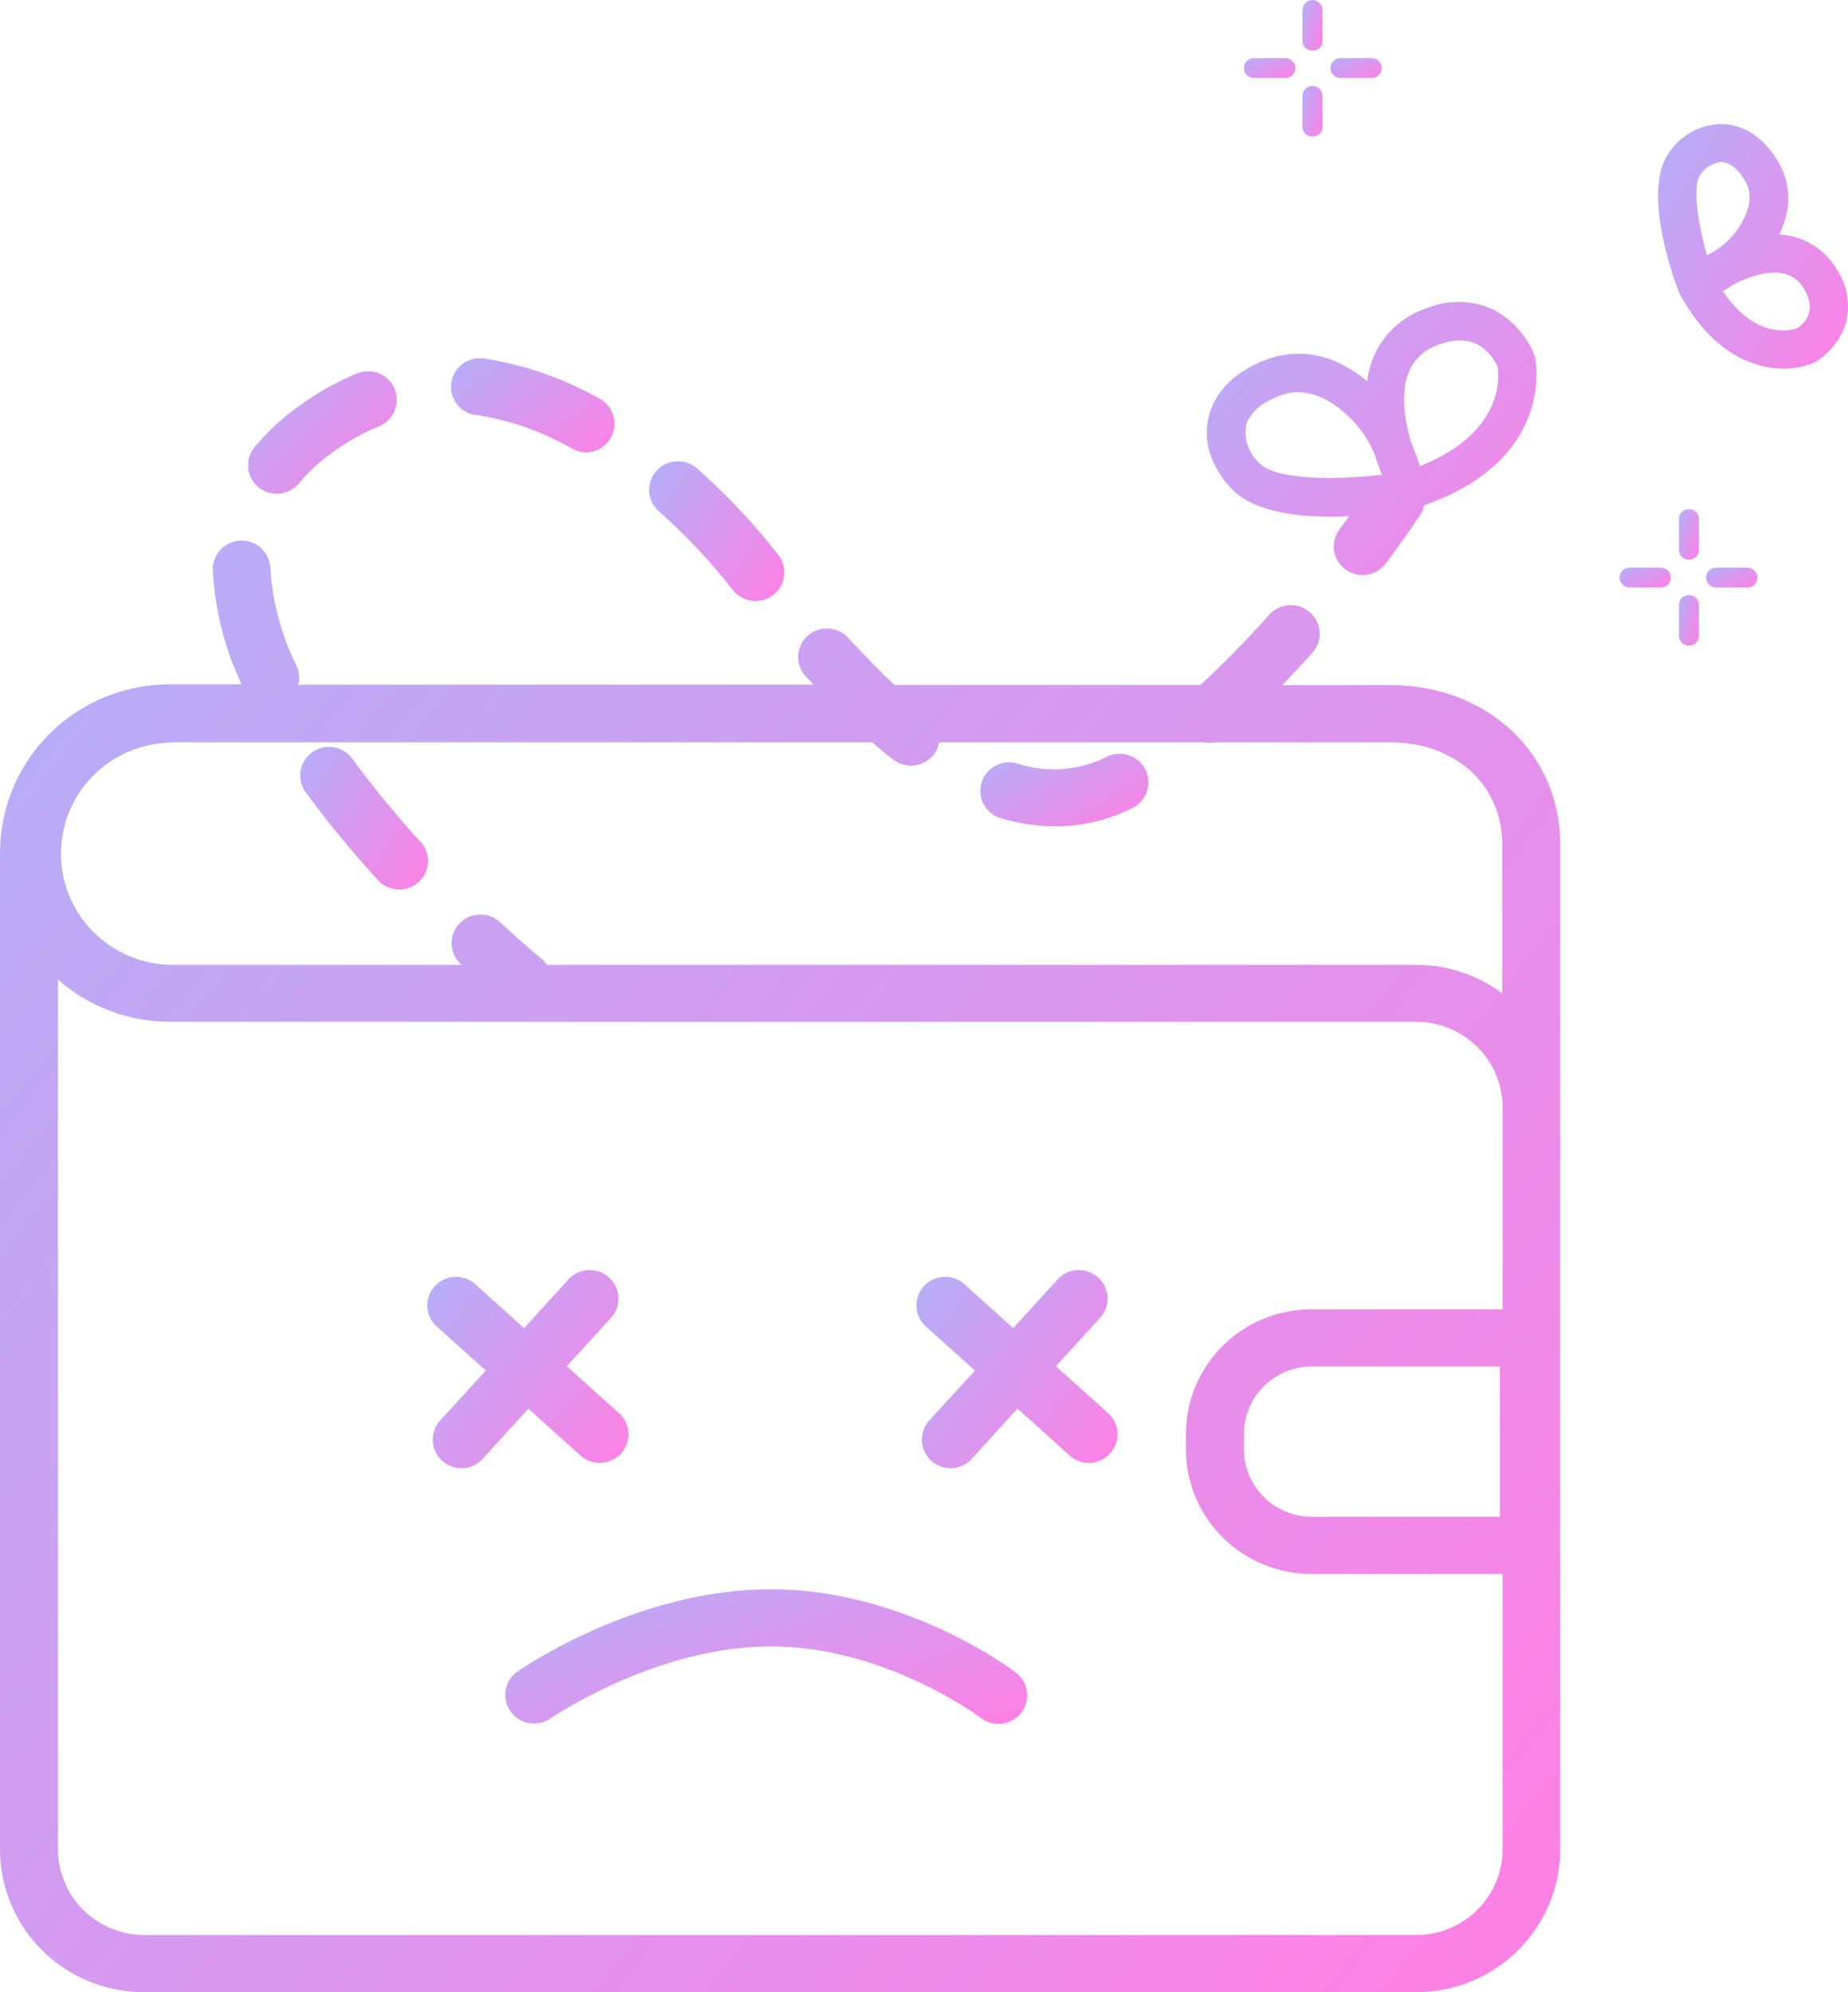 <svg width="64" height="69" viewBox="0 0 64 69" fill="none" xmlns="http://www.w3.org/2000/svg">
<g opacity="0.5">
<path d="M48.159 23.73H44.41C44.742 23.37 45.104 23 45.45 22.611C45.626 22.414 45.717 22.156 45.702 21.893C45.686 21.63 45.566 21.384 45.368 21.209C45.171 21.034 44.911 20.944 44.646 20.959C44.381 20.975 44.134 21.094 43.957 21.29C43.16 22.188 42.358 23 41.574 23.723H30.977C30.478 23.261 29.98 22.733 29.435 22.162C29.352 22.052 29.246 21.96 29.125 21.893C29.005 21.826 28.871 21.784 28.733 21.771C28.596 21.757 28.456 21.773 28.325 21.816C28.194 21.859 28.073 21.928 27.97 22.02C27.867 22.113 27.784 22.225 27.728 22.35C27.671 22.476 27.641 22.611 27.64 22.749C27.639 22.887 27.667 23.023 27.722 23.149C27.776 23.275 27.857 23.389 27.959 23.482L28.175 23.713H10.328C10.387 23.493 10.366 23.259 10.268 23.053C9.743 22.002 9.436 20.857 9.364 19.686C9.357 19.423 9.245 19.174 9.053 18.993C8.861 18.812 8.605 18.715 8.34 18.722C8.076 18.729 7.825 18.84 7.643 19.03C7.461 19.221 7.362 19.476 7.37 19.739C7.438 21.111 7.777 22.457 8.367 23.7H5.867C4.311 23.702 2.819 24.317 1.719 25.41C0.619 26.503 0.001 27.985 0 29.53V64.048C0 65.361 0.525 66.621 1.46 67.549C2.395 68.478 3.664 69 4.986 69H49.047C50.369 69 51.637 68.478 52.572 67.549C53.507 66.621 54.033 65.361 54.033 64.048V29.233C54.033 26.097 51.503 23.73 48.159 23.73ZM5.88 25.711H30.206C30.448 25.922 30.691 26.12 30.93 26.308C31.107 26.445 31.325 26.52 31.549 26.519C31.699 26.519 31.847 26.485 31.983 26.42C32.118 26.355 32.237 26.26 32.33 26.143C32.43 26.017 32.496 25.869 32.523 25.711H41.734C41.8 25.724 41.868 25.73 41.936 25.73C42.002 25.73 42.068 25.724 42.133 25.711H48.152C50.396 25.711 52.025 27.189 52.025 29.23V34.406C51.163 33.761 50.112 33.414 49.033 33.416H18.941C18.891 33.34 18.83 33.272 18.761 33.214C18.761 33.214 18.179 32.739 17.315 31.94C17.122 31.761 16.864 31.666 16.6 31.675C16.336 31.684 16.086 31.797 15.906 31.99C15.725 32.182 15.629 32.437 15.639 32.7C15.648 32.962 15.762 33.21 15.956 33.389L15.986 33.416H5.874C4.866 33.386 3.909 32.968 3.207 32.25C2.504 31.531 2.111 30.57 2.111 29.568C2.111 28.567 2.504 27.605 3.207 26.886C3.909 26.168 4.866 25.75 5.874 25.72L5.88 25.711ZM52.038 45.346H45.433C44.861 45.345 44.294 45.455 43.765 45.671C43.236 45.888 42.755 46.205 42.349 46.606C41.944 47.007 41.622 47.484 41.402 48.009C41.183 48.533 41.069 49.096 41.069 49.664V50.196C41.07 51.341 41.528 52.439 42.343 53.248C43.158 54.058 44.264 54.513 45.417 54.514H52.038V64.048C52.038 64.836 51.723 65.592 51.162 66.149C50.601 66.706 49.84 67.019 49.047 67.019H4.999C4.206 67.019 3.445 66.706 2.884 66.149C2.323 65.592 2.008 64.836 2.008 64.048V33.927C3.075 34.869 4.453 35.39 5.88 35.39H49.047C49.84 35.39 50.601 35.703 51.162 36.26C51.723 36.817 52.038 37.573 52.038 38.361V45.346ZM51.945 47.327V52.533H45.433C45.124 52.533 44.818 52.473 44.533 52.355C44.247 52.238 43.988 52.066 43.769 51.849C43.551 51.632 43.377 51.374 43.259 51.09C43.141 50.807 43.08 50.503 43.08 50.196V49.664C43.08 49.358 43.141 49.054 43.259 48.77C43.377 48.486 43.551 48.229 43.769 48.012C43.988 47.795 44.247 47.623 44.533 47.505C44.818 47.388 45.124 47.327 45.433 47.327H51.945Z" fill="url(#paint0_linear_21385_77572)"/>
<path d="M13.147 30.544C13.329 30.713 13.569 30.807 13.818 30.809C14.067 30.811 14.308 30.72 14.493 30.554C14.678 30.389 14.794 30.16 14.818 29.914C14.842 29.668 14.772 29.422 14.623 29.224C13.763 28.287 12.955 27.304 12.203 26.279C12.048 26.066 11.814 25.923 11.553 25.881C11.292 25.838 11.024 25.901 10.81 26.055C10.595 26.208 10.451 26.44 10.408 26.7C10.366 26.959 10.429 27.225 10.584 27.438C11.379 28.52 12.235 29.557 13.147 30.544Z" fill="url(#paint1_linear_21385_77572)"/>
<path d="M34.7 28.351C35.3 28.528 35.922 28.619 36.548 28.622C37.491 28.623 38.421 28.396 39.257 27.962C39.484 27.837 39.654 27.63 39.729 27.383C39.805 27.136 39.78 26.87 39.661 26.641C39.542 26.412 39.338 26.238 39.092 26.156C38.846 26.074 38.577 26.091 38.343 26.202C37.87 26.445 37.354 26.591 36.824 26.634C36.294 26.676 35.761 26.614 35.255 26.45C35.128 26.409 34.994 26.394 34.861 26.406C34.728 26.417 34.599 26.455 34.481 26.517C34.363 26.579 34.258 26.665 34.174 26.767C34.09 26.87 34.028 26.989 33.99 27.116C33.953 27.244 33.942 27.377 33.958 27.509C33.974 27.641 34.016 27.768 34.082 27.883C34.148 27.998 34.237 28.099 34.343 28.179C34.449 28.26 34.571 28.318 34.7 28.351Z" fill="url(#paint2_linear_21385_77572)"/>
<path d="M16.471 14.366C17.651 14.548 18.786 14.947 19.818 15.541C19.965 15.624 20.131 15.667 20.3 15.667C20.517 15.663 20.727 15.59 20.898 15.457C21.069 15.324 21.192 15.139 21.247 14.931C21.303 14.722 21.289 14.502 21.207 14.302C21.125 14.102 20.979 13.935 20.792 13.825C19.545 13.112 18.176 12.634 16.753 12.415C16.624 12.397 16.491 12.405 16.365 12.438C16.238 12.47 16.118 12.528 16.014 12.606C15.909 12.685 15.821 12.783 15.755 12.895C15.688 13.007 15.645 13.131 15.627 13.26C15.608 13.389 15.616 13.521 15.649 13.647C15.682 13.773 15.74 13.891 15.819 13.995C15.898 14.099 15.997 14.186 16.11 14.252C16.223 14.318 16.348 14.362 16.478 14.38L16.471 14.366Z" fill="url(#paint3_linear_21385_77572)"/>
<path d="M24.781 19.703C24.951 19.901 25.153 20.152 25.383 20.443C25.464 20.545 25.565 20.63 25.68 20.693C25.794 20.756 25.92 20.796 26.05 20.811C26.18 20.826 26.312 20.815 26.438 20.779C26.564 20.744 26.681 20.684 26.784 20.603C26.886 20.522 26.972 20.422 27.036 20.308C27.099 20.195 27.14 20.07 27.155 19.94C27.169 19.811 27.159 19.68 27.123 19.555C27.087 19.43 27.026 19.313 26.945 19.211C26.699 18.901 26.483 18.634 26.303 18.422C25.634 17.643 24.912 16.91 24.143 16.227C23.945 16.052 23.686 15.962 23.422 15.977C23.157 15.992 22.91 16.11 22.733 16.306C22.557 16.502 22.466 16.76 22.482 17.023C22.496 17.285 22.616 17.531 22.813 17.706C23.514 18.326 24.172 18.994 24.781 19.703Z" fill="url(#paint4_linear_21385_77572)"/>
<path d="M8.952 16.878C9.157 17.044 9.42 17.123 9.683 17.096C9.946 17.069 10.188 16.94 10.355 16.737C10.642 16.392 10.968 16.081 11.325 15.809C11.873 15.382 12.477 15.031 13.12 14.766C13.242 14.717 13.352 14.645 13.445 14.553C13.539 14.462 13.613 14.353 13.664 14.233C13.715 14.113 13.741 13.985 13.742 13.855C13.743 13.725 13.718 13.595 13.669 13.475C13.619 13.354 13.547 13.245 13.455 13.152C13.363 13.059 13.253 12.986 13.133 12.935C13.012 12.885 12.882 12.858 12.751 12.857C12.62 12.857 12.49 12.881 12.369 12.93C11.557 13.265 10.795 13.71 10.105 14.251C9.633 14.609 9.203 15.02 8.826 15.476C8.74 15.575 8.676 15.691 8.636 15.816C8.596 15.941 8.582 16.073 8.594 16.203C8.605 16.334 8.643 16.461 8.705 16.576C8.766 16.692 8.85 16.795 8.952 16.878Z" fill="url(#paint5_linear_21385_77572)"/>
<path d="M20.047 50.361C20.142 50.459 20.257 50.537 20.383 50.59C20.51 50.642 20.646 50.668 20.783 50.666C20.92 50.664 21.056 50.633 21.18 50.577C21.305 50.52 21.417 50.439 21.509 50.338C21.601 50.236 21.67 50.117 21.713 49.988C21.757 49.859 21.773 49.722 21.76 49.586C21.748 49.451 21.708 49.319 21.642 49.2C21.576 49.08 21.486 48.975 21.377 48.892L19.629 47.321L21.211 45.584C21.365 45.386 21.438 45.138 21.415 44.889C21.392 44.64 21.276 44.409 21.088 44.242C20.901 44.075 20.657 43.984 20.406 43.988C20.154 43.992 19.913 44.091 19.732 44.264L18.149 46L16.404 44.429C16.205 44.276 15.955 44.203 15.704 44.226C15.454 44.248 15.221 44.364 15.053 44.55C14.884 44.736 14.793 44.978 14.797 45.228C14.801 45.478 14.9 45.718 15.075 45.898L16.823 47.469L15.241 49.202C15.113 49.345 15.029 49.52 14.999 49.709C14.969 49.897 14.995 50.09 15.073 50.265C15.151 50.439 15.278 50.587 15.438 50.691C15.599 50.796 15.787 50.852 15.979 50.853C16.118 50.852 16.256 50.823 16.383 50.766C16.51 50.709 16.624 50.626 16.717 50.523L18.299 48.79L20.047 50.361Z" fill="url(#paint6_linear_21385_77572)"/>
<path d="M36.568 47.321L38.15 45.584C38.304 45.386 38.377 45.138 38.355 44.889C38.332 44.64 38.215 44.409 38.028 44.242C37.841 44.075 37.597 43.984 37.345 43.988C37.093 43.992 36.853 44.091 36.671 44.264L35.089 46L33.344 44.429C33.145 44.276 32.895 44.203 32.644 44.226C32.393 44.248 32.16 44.364 31.992 44.55C31.824 44.736 31.733 44.978 31.737 45.228C31.741 45.478 31.84 45.718 32.014 45.898L33.763 47.469L32.18 49.202C32.052 49.345 31.968 49.52 31.938 49.709C31.909 49.897 31.934 50.09 32.012 50.265C32.09 50.439 32.217 50.587 32.378 50.691C32.538 50.796 32.726 50.852 32.918 50.853C33.058 50.852 33.195 50.823 33.322 50.766C33.45 50.709 33.563 50.626 33.656 50.523L35.238 48.786L36.987 50.361C37.082 50.459 37.196 50.537 37.323 50.59C37.449 50.642 37.586 50.668 37.723 50.666C37.86 50.664 37.995 50.633 38.12 50.577C38.245 50.52 38.356 50.439 38.448 50.338C38.54 50.236 38.609 50.117 38.653 49.988C38.696 49.859 38.712 49.722 38.7 49.586C38.687 49.451 38.647 49.319 38.581 49.2C38.515 49.08 38.425 48.975 38.316 48.892L36.568 47.321Z" fill="url(#paint7_linear_21385_77572)"/>
<path d="M35.166 57.918C35.009 57.799 31.329 55.043 26.689 55.043C22.049 55.043 18.09 57.776 17.924 57.892C17.816 57.966 17.725 58.061 17.654 58.171C17.584 58.281 17.536 58.403 17.513 58.531C17.49 58.659 17.493 58.791 17.521 58.917C17.549 59.045 17.602 59.165 17.678 59.272C17.753 59.378 17.848 59.469 17.959 59.539C18.069 59.609 18.192 59.657 18.321 59.679C18.45 59.702 18.583 59.699 18.711 59.671C18.838 59.643 18.96 59.59 19.067 59.516C19.104 59.489 22.724 57.023 26.689 57.023C30.655 57.023 33.902 59.453 33.952 59.489C34.056 59.572 34.175 59.634 34.303 59.67C34.431 59.706 34.564 59.717 34.696 59.701C34.828 59.685 34.956 59.644 35.071 59.578C35.187 59.513 35.288 59.425 35.369 59.321C35.45 59.216 35.509 59.096 35.542 58.968C35.576 58.841 35.583 58.707 35.565 58.577C35.545 58.446 35.5 58.321 35.432 58.207C35.364 58.094 35.273 57.996 35.166 57.918Z" fill="url(#paint8_linear_21385_77572)"/>
<path d="M46.055 17.896C46.285 17.896 46.504 17.896 46.72 17.876C46.617 18.021 46.504 18.17 46.388 18.335C46.309 18.44 46.253 18.558 46.221 18.684C46.189 18.811 46.182 18.942 46.201 19.071C46.221 19.2 46.265 19.323 46.332 19.435C46.4 19.547 46.488 19.644 46.594 19.722C46.699 19.799 46.818 19.855 46.945 19.887C47.073 19.919 47.205 19.925 47.334 19.907C47.464 19.887 47.589 19.843 47.701 19.776C47.813 19.71 47.911 19.621 47.99 19.517C48.731 18.527 49.16 17.866 49.176 17.85C49.246 17.743 49.295 17.625 49.319 17.5C53.916 15.896 53.172 12.416 53.165 12.383C53.159 12.35 53.149 12.327 53.142 12.304C52.864 11.602 52.333 11.027 51.653 10.693C51.291 10.537 50.902 10.457 50.508 10.457C50.114 10.457 49.724 10.537 49.362 10.693C48.958 10.83 48.588 11.052 48.277 11.344C47.966 11.635 47.722 11.99 47.561 12.383C47.456 12.645 47.384 12.919 47.345 13.198C47.112 13.002 46.859 12.831 46.59 12.687C46.226 12.475 45.824 12.336 45.405 12.28C44.987 12.223 44.562 12.249 44.154 12.357C42.957 12.716 42.159 13.42 41.883 14.337C41.641 15.179 41.883 16.084 42.601 16.879C43.319 17.675 44.725 17.896 46.055 17.896ZM48.787 12.888C48.882 12.665 49.023 12.464 49.203 12.3C49.383 12.136 49.596 12.012 49.828 11.937C51.201 11.419 51.742 12.419 51.869 12.716C51.915 13.014 52.105 14.991 49.17 16.146C49.086 15.859 48.982 15.578 48.861 15.305C48.654 14.591 48.495 13.611 48.791 12.888H48.787ZM43.157 14.724C43.289 14.255 43.791 13.859 44.533 13.637C44.662 13.6 44.797 13.581 44.932 13.581C45.291 13.59 45.642 13.687 45.955 13.862C46.707 14.295 47.291 14.964 47.617 15.763C47.707 16.061 47.8 16.295 47.86 16.447H47.84C46.208 16.635 44.127 16.622 43.595 16.021C43.419 15.858 43.287 15.654 43.211 15.428C43.135 15.201 43.117 14.959 43.16 14.724H43.157Z" fill="url(#paint9_linear_21385_77572)"/>
<path d="M63.609 9.334C63.44 9.04 63.21 8.785 62.934 8.585C62.659 8.385 62.344 8.246 62.01 8.175C61.882 8.149 61.752 8.132 61.621 8.126C61.684 7.996 61.737 7.863 61.781 7.726C61.894 7.411 61.944 7.077 61.927 6.742C61.91 6.408 61.826 6.08 61.681 5.778C61.236 4.913 60.541 4.375 59.777 4.303C59.402 4.278 59.027 4.35 58.688 4.512C58.35 4.674 58.06 4.921 57.845 5.227C56.848 6.478 57.895 9.466 58.115 10.05C58.124 10.076 58.135 10.102 58.148 10.126C59.242 12.199 60.691 12.767 61.771 12.767C62.125 12.772 62.475 12.704 62.801 12.569L62.878 12.533C63.396 12.213 63.775 11.713 63.942 11.13C64.012 10.823 64.019 10.507 63.962 10.198C63.904 9.889 63.785 9.595 63.609 9.334ZM59.115 8.848C58.783 7.67 58.61 6.399 58.889 6.046C58.969 5.927 59.073 5.827 59.196 5.753C59.318 5.678 59.455 5.63 59.597 5.613H59.65C59.953 5.643 60.265 5.92 60.501 6.379C60.623 6.68 60.623 7.016 60.501 7.317C60.299 7.875 59.917 8.352 59.414 8.674C59.308 8.736 59.205 8.796 59.115 8.848ZM62.24 11.371C61.967 11.463 60.777 11.734 59.664 10.083C59.813 10.001 59.956 9.915 60.092 9.822C60.565 9.591 61.216 9.357 61.755 9.469C61.91 9.502 62.056 9.568 62.182 9.663C62.309 9.759 62.412 9.881 62.486 10.02C62.931 10.773 62.489 11.202 62.24 11.371Z" fill="url(#paint10_linear_21385_77572)"/>
<path d="M58.477 17.637C58.389 17.637 58.304 17.672 58.242 17.734C58.18 17.796 58.145 17.88 58.145 17.967V19.044C58.145 19.135 58.181 19.222 58.246 19.286C58.311 19.351 58.399 19.387 58.49 19.387C58.582 19.387 58.67 19.351 58.735 19.286C58.8 19.222 58.836 19.135 58.836 19.044V17.967C58.836 17.922 58.827 17.876 58.808 17.835C58.79 17.793 58.763 17.755 58.73 17.724C58.696 17.693 58.656 17.669 58.612 17.654C58.569 17.639 58.523 17.634 58.477 17.637Z" fill="url(#paint11_linear_21385_77572)"/>
<path d="M58.477 20.613C58.389 20.613 58.304 20.648 58.242 20.71C58.18 20.771 58.145 20.855 58.145 20.943V22.019C58.145 22.11 58.181 22.198 58.246 22.262C58.311 22.326 58.399 22.363 58.49 22.363C58.582 22.363 58.67 22.326 58.735 22.262C58.8 22.198 58.836 22.11 58.836 22.019V20.956C58.838 20.91 58.83 20.863 58.813 20.819C58.795 20.776 58.768 20.737 58.734 20.704C58.701 20.672 58.66 20.647 58.616 20.631C58.571 20.615 58.524 20.609 58.477 20.613Z" fill="url(#paint12_linear_21385_77572)"/>
<path d="M57.52 19.661H56.436C56.344 19.661 56.256 19.697 56.191 19.762C56.127 19.826 56.09 19.913 56.09 20.005C56.09 20.096 56.127 20.183 56.191 20.247C56.256 20.312 56.344 20.348 56.436 20.348H57.52C57.611 20.348 57.699 20.312 57.764 20.247C57.829 20.183 57.865 20.096 57.865 20.005C57.865 19.913 57.829 19.826 57.764 19.762C57.699 19.697 57.611 19.661 57.52 19.661Z" fill="url(#paint13_linear_21385_77572)"/>
<path d="M60.515 19.661H59.431C59.339 19.661 59.252 19.697 59.187 19.762C59.122 19.826 59.085 19.913 59.085 20.005C59.085 20.096 59.122 20.183 59.187 20.247C59.252 20.312 59.339 20.348 59.431 20.348H60.515C60.606 20.348 60.694 20.312 60.759 20.247C60.824 20.183 60.861 20.096 60.861 20.005C60.861 19.913 60.824 19.826 60.759 19.762C60.694 19.697 60.606 19.661 60.515 19.661Z" fill="url(#paint14_linear_21385_77572)"/>
<path d="M45.466 1.753C45.554 1.753 45.639 1.718 45.701 1.656C45.764 1.594 45.799 1.51 45.799 1.423V0.343C45.799 0.252 45.762 0.165 45.698 0.101C45.633 0.036 45.545 0 45.453 0C45.361 0 45.273 0.036 45.209 0.101C45.144 0.165 45.107 0.252 45.107 0.343V1.423C45.107 1.469 45.117 1.514 45.135 1.556C45.153 1.597 45.18 1.635 45.214 1.666C45.248 1.697 45.288 1.721 45.331 1.736C45.374 1.751 45.42 1.757 45.466 1.753Z" fill="url(#paint15_linear_21385_77572)"/>
<path d="M45.466 4.729C45.554 4.729 45.639 4.694 45.701 4.632C45.764 4.57 45.799 4.486 45.799 4.399V3.319C45.799 3.228 45.762 3.141 45.698 3.076C45.633 3.012 45.545 2.976 45.453 2.976C45.361 2.976 45.273 3.012 45.209 3.076C45.144 3.141 45.107 3.228 45.107 3.319V4.399C45.107 4.444 45.117 4.49 45.135 4.531C45.153 4.573 45.18 4.611 45.214 4.642C45.248 4.673 45.288 4.697 45.331 4.712C45.374 4.727 45.42 4.732 45.466 4.729Z" fill="url(#paint16_linear_21385_77572)"/>
<path d="M43.426 2.701H44.513C44.604 2.701 44.692 2.665 44.757 2.6C44.822 2.536 44.858 2.449 44.858 2.358C44.858 2.267 44.822 2.179 44.757 2.115C44.692 2.05 44.604 2.014 44.513 2.014H43.426C43.334 2.014 43.246 2.05 43.181 2.115C43.116 2.179 43.08 2.267 43.08 2.358C43.08 2.449 43.116 2.536 43.181 2.6C43.246 2.665 43.334 2.701 43.426 2.701Z" fill="url(#paint17_linear_21385_77572)"/>
<path d="M46.421 2.701H47.504C47.596 2.701 47.684 2.665 47.749 2.6C47.814 2.536 47.85 2.449 47.85 2.358C47.85 2.267 47.814 2.179 47.749 2.115C47.684 2.05 47.596 2.014 47.504 2.014H46.421C46.329 2.014 46.241 2.05 46.176 2.115C46.111 2.179 46.075 2.267 46.075 2.358C46.075 2.449 46.111 2.536 46.176 2.6C46.241 2.665 46.329 2.701 46.421 2.701Z" fill="url(#paint18_linear_21385_77572)"/>
</g>
<defs>
<linearGradient id="paint0_linear_21385_77572" x1="-27.016" y1="13.335" x2="49.834" y2="74.293" gradientUnits="userSpaceOnUse">
<stop stop-color="#3681FF"/>
<stop offset="1" stop-color="#FF00CA"/>
</linearGradient>
<linearGradient id="paint1_linear_21385_77572" x1="8.182" y1="25.338" x2="15.319" y2="30.058" gradientUnits="userSpaceOnUse">
<stop stop-color="#3681FF"/>
<stop offset="1" stop-color="#FF00CA"/>
</linearGradient>
<linearGradient id="paint2_linear_21385_77572" x1="31.04" y1="25.835" x2="34.488" y2="31.718" gradientUnits="userSpaceOnUse">
<stop stop-color="#3681FF"/>
<stop offset="1" stop-color="#FF00CA"/>
</linearGradient>
<linearGradient id="paint3_linear_21385_77572" x1="12.785" y1="12.056" x2="17.75" y2="18.421" gradientUnits="userSpaceOnUse">
<stop stop-color="#3681FF"/>
<stop offset="1" stop-color="#FF00CA"/>
</linearGradient>
<linearGradient id="paint4_linear_21385_77572" x1="20.139" y1="15.456" x2="27.327" y2="20.585" gradientUnits="userSpaceOnUse">
<stop stop-color="#3681FF"/>
<stop offset="1" stop-color="#FF00CA"/>
</linearGradient>
<linearGradient id="paint5_linear_21385_77572" x1="6.014" y1="12.403" x2="12.635" y2="18.336" gradientUnits="userSpaceOnUse">
<stop stop-color="#3681FF"/>
<stop offset="1" stop-color="#FF00CA"/>
</linearGradient>
<linearGradient id="paint6_linear_21385_77572" x1="11.314" y1="43.253" x2="21.655" y2="50.999" gradientUnits="userSpaceOnUse">
<stop stop-color="#3681FF"/>
<stop offset="1" stop-color="#FF00CA"/>
</linearGradient>
<linearGradient id="paint7_linear_21385_77572" x1="28.253" y1="43.253" x2="38.594" y2="50.999" gradientUnits="userSpaceOnUse">
<stop stop-color="#3681FF"/>
<stop offset="1" stop-color="#FF00CA"/>
</linearGradient>
<linearGradient id="paint8_linear_21385_77572" x1="8.459" y1="54.543" x2="13.023" y2="67.594" gradientUnits="userSpaceOnUse">
<stop stop-color="#3681FF"/>
<stop offset="1" stop-color="#FF00CA"/>
</linearGradient>
<linearGradient id="paint9_linear_21385_77572" x1="36.081" y1="9.443" x2="50.833" y2="22.589" gradientUnits="userSpaceOnUse">
<stop stop-color="#3681FF"/>
<stop offset="1" stop-color="#FF00CA"/>
</linearGradient>
<linearGradient id="paint10_linear_21385_77572" x1="54.133" y1="3.391" x2="65.605" y2="9.968" gradientUnits="userSpaceOnUse">
<stop stop-color="#3681FF"/>
<stop offset="1" stop-color="#FF00CA"/>
</linearGradient>
<linearGradient id="paint11_linear_21385_77572" x1="57.799" y1="17.448" x2="59.276" y2="17.879" gradientUnits="userSpaceOnUse">
<stop stop-color="#3681FF"/>
<stop offset="1" stop-color="#FF00CA"/>
</linearGradient>
<linearGradient id="paint12_linear_21385_77572" x1="57.799" y1="20.424" x2="59.276" y2="20.855" gradientUnits="userSpaceOnUse">
<stop stop-color="#3681FF"/>
<stop offset="1" stop-color="#FF00CA"/>
</linearGradient>
<linearGradient id="paint13_linear_21385_77572" x1="55.203" y1="19.588" x2="56.089" y2="21.279" gradientUnits="userSpaceOnUse">
<stop stop-color="#3681FF"/>
<stop offset="1" stop-color="#FF00CA"/>
</linearGradient>
<linearGradient id="paint14_linear_21385_77572" x1="58.198" y1="19.588" x2="59.084" y2="21.279" gradientUnits="userSpaceOnUse">
<stop stop-color="#3681FF"/>
<stop offset="1" stop-color="#FF00CA"/>
</linearGradient>
<linearGradient id="paint15_linear_21385_77572" x1="44.762" y1="-0.188" x2="46.239" y2="0.242" gradientUnits="userSpaceOnUse">
<stop stop-color="#3681FF"/>
<stop offset="1" stop-color="#FF00CA"/>
</linearGradient>
<linearGradient id="paint16_linear_21385_77572" x1="44.762" y1="2.788" x2="46.239" y2="3.218" gradientUnits="userSpaceOnUse">
<stop stop-color="#3681FF"/>
<stop offset="1" stop-color="#FF00CA"/>
</linearGradient>
<linearGradient id="paint17_linear_21385_77572" x1="42.191" y1="1.941" x2="43.076" y2="3.633" gradientUnits="userSpaceOnUse">
<stop stop-color="#3681FF"/>
<stop offset="1" stop-color="#FF00CA"/>
</linearGradient>
<linearGradient id="paint18_linear_21385_77572" x1="45.187" y1="1.941" x2="46.074" y2="3.632" gradientUnits="userSpaceOnUse">
<stop stop-color="#3681FF"/>
<stop offset="1" stop-color="#FF00CA"/>
</linearGradient>
</defs>
</svg>
